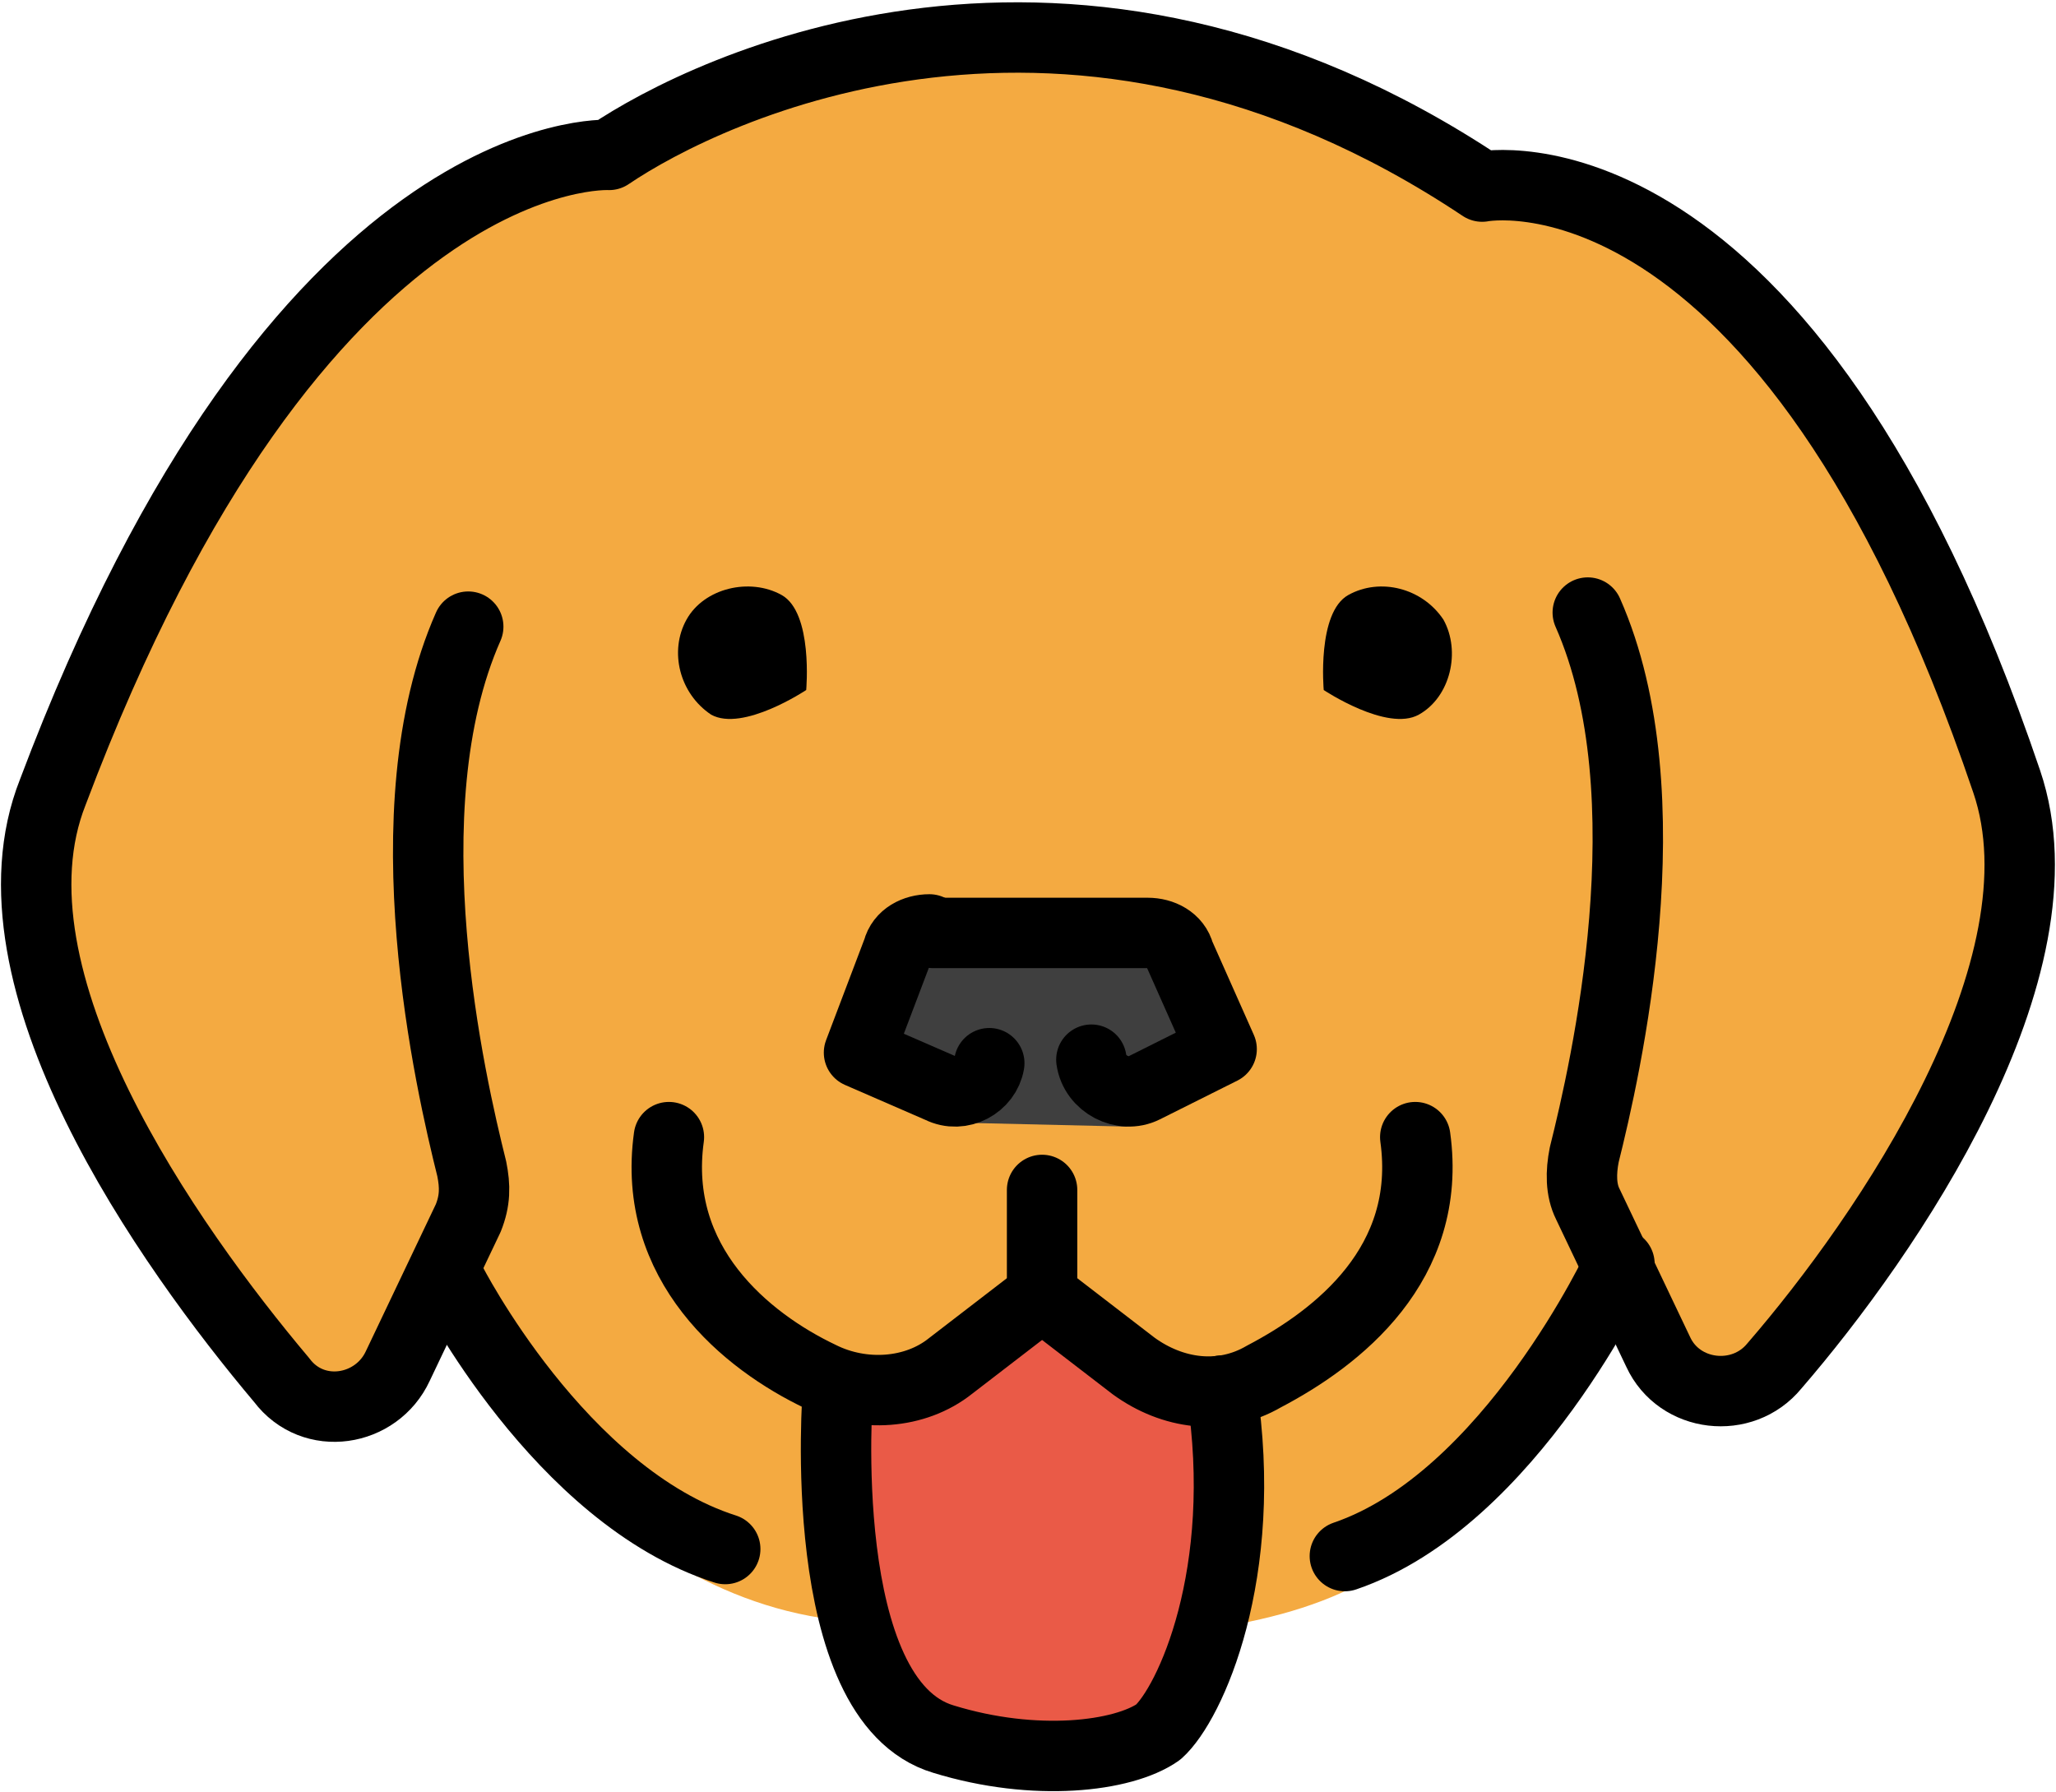 <?xml version="1.0" encoding="utf-8"?>
<!-- Generator: Adobe Illustrator 27.3.1, SVG Export Plug-In . SVG Version: 6.00 Build 0)  -->
<svg version="1.1" id="emoji" xmlns="http://www.w3.org/2000/svg" xmlns:xlink="http://www.w3.org/1999/xlink" x="0px" y="0px"
	 viewBox="0 0 58.4 50.9" style="enable-background:new 0 0 58.4 50.9;" xml:space="preserve">
<style type="text/css">
	.st0{fill:#F4AA41;}
	.st1{fill:#EA5A47;}
	.st2{fill:#3F3F3F;}
	.st3{fill:none;stroke:#000000;stroke-width:2;stroke-linecap:round;stroke-linejoin:round;stroke-miterlimit:10;}
</style>
<g id="color">
	<path class="st0" d="M16.9,4l-4.5,1.7l-7.2,8.5L0.6,25l2,5.2c1.3,3.8,3.5,7.2,7.2,10l2.5-3.3c0,0,3.8,7.7,10.7,9
		c0,0,10.3,1.9,15.6-0.9c3.4-1.8,4.4-4.4,4.4-4.4l3.4-3.4l1.6,2.3l2.1-0.1l5.4-7.2l1.8-5.4l-0.2-4.5l-2.3-5.5L50,9.4
		c0,0-2.7-4.9-8.2-3.9c0,0-6.5-4.8-11.8-4.1S25.4,0.1,16.9,4z"/>
	<polygon class="st1" points="29.4,36.7 26.3,39.1 23.8,39.1 23.7,43 24.4,46.5 25.5,48.4 28.4,49.9 32.9,49.3 34.5,47.5 35.5,43.3 
		35.3,39.3 33.3,39.5 	"/>
	<polygon class="st2" points="25.9,26.4 24.3,30.1 26.4,31.4 27.7,31.9 32,32 34.9,29.8 33.2,26.5 	"/>
</g>
<g id="hair">
</g>
<g id="skin">
</g>
<g id="skin-shadow">
</g>
<g id="line">
	<path d="M22.9,19.6c0,0-1.8,1.2-2.7,0.7c-0.9-0.6-1.2-1.8-0.7-2.7s1.8-1.2,2.7-0.7S22.9,19.6,22.9,19.6z"/>
	<path class="st3" d="M26.5,26.5h6.1c0.4,0,0.8,0.2,0.9,0.6l1.2,2.7l-2.2,1.1c-0.6,0.3-1.4-0.1-1.5-0.8"/>
	<path class="st3" d="M28.1,30.2c-0.1,0.6-0.8,1-1.4,0.7l-2.3-1l1.1-2.9c0.1-0.4,0.5-0.6,0.9-0.6"/>
	<path class="st3" d="M23.8,39.5c0,0-0.7,8.8,3,9.9c2.6,0.8,5.1,0.5,6.1-0.2c0.9-0.8,2.6-4.5,1.8-9.7"/>
	<path d="M37.6,19.6c0,0,1.8,1.2,2.7,0.7s1.2-1.8,0.7-2.7c-0.6-0.9-1.8-1.2-2.7-0.7S37.6,19.6,37.6,19.6z"/>
	<path class="st3" d="M19,32.3c-0.5,3.6,2.2,5.8,4.3,6.8c1.2,0.6,2.7,0.5,3.7-0.3l2.6-2l2.6,2c1.1,0.8,2.5,1,3.7,0.3
		c2.1-1.1,4.8-3.2,4.3-6.8"/>
	<path class="st3" d="M13.3,17.8c-2.3,5.2-0.5,13,0.1,15.4c0.1,0.5,0.1,0.9-0.1,1.4l-2,4.2c-0.6,1.3-2.4,1.6-3.3,0.4
		c-3.2-3.8-8.6-11.4-6.5-16.7C8.5,3.9,17.3,4.4,17.3,4.4c2.8-1.9,13.1-6.9,24.8,0.9c0,0,8.6-1.7,14.9,16.9
		c1.8,5.3-3.4,12.9-6.6,16.6c-0.9,1.1-2.7,0.9-3.3-0.4l-2-4.2c-0.2-0.4-0.2-0.9-0.1-1.4c0.6-2.4,2.4-10.2,0.1-15.4"/>
	<path class="st3" d="M46,35.9c0,0-3.1,6.7-7.8,8.3"/>
	<path class="st3" d="M12.8,36.4c0,0,3.1,6.1,7.8,7.6"/>
	<line class="st3" x1="29.6" y1="36.8" x2="29.6" y2="33.8"/>
</g>
</svg>
